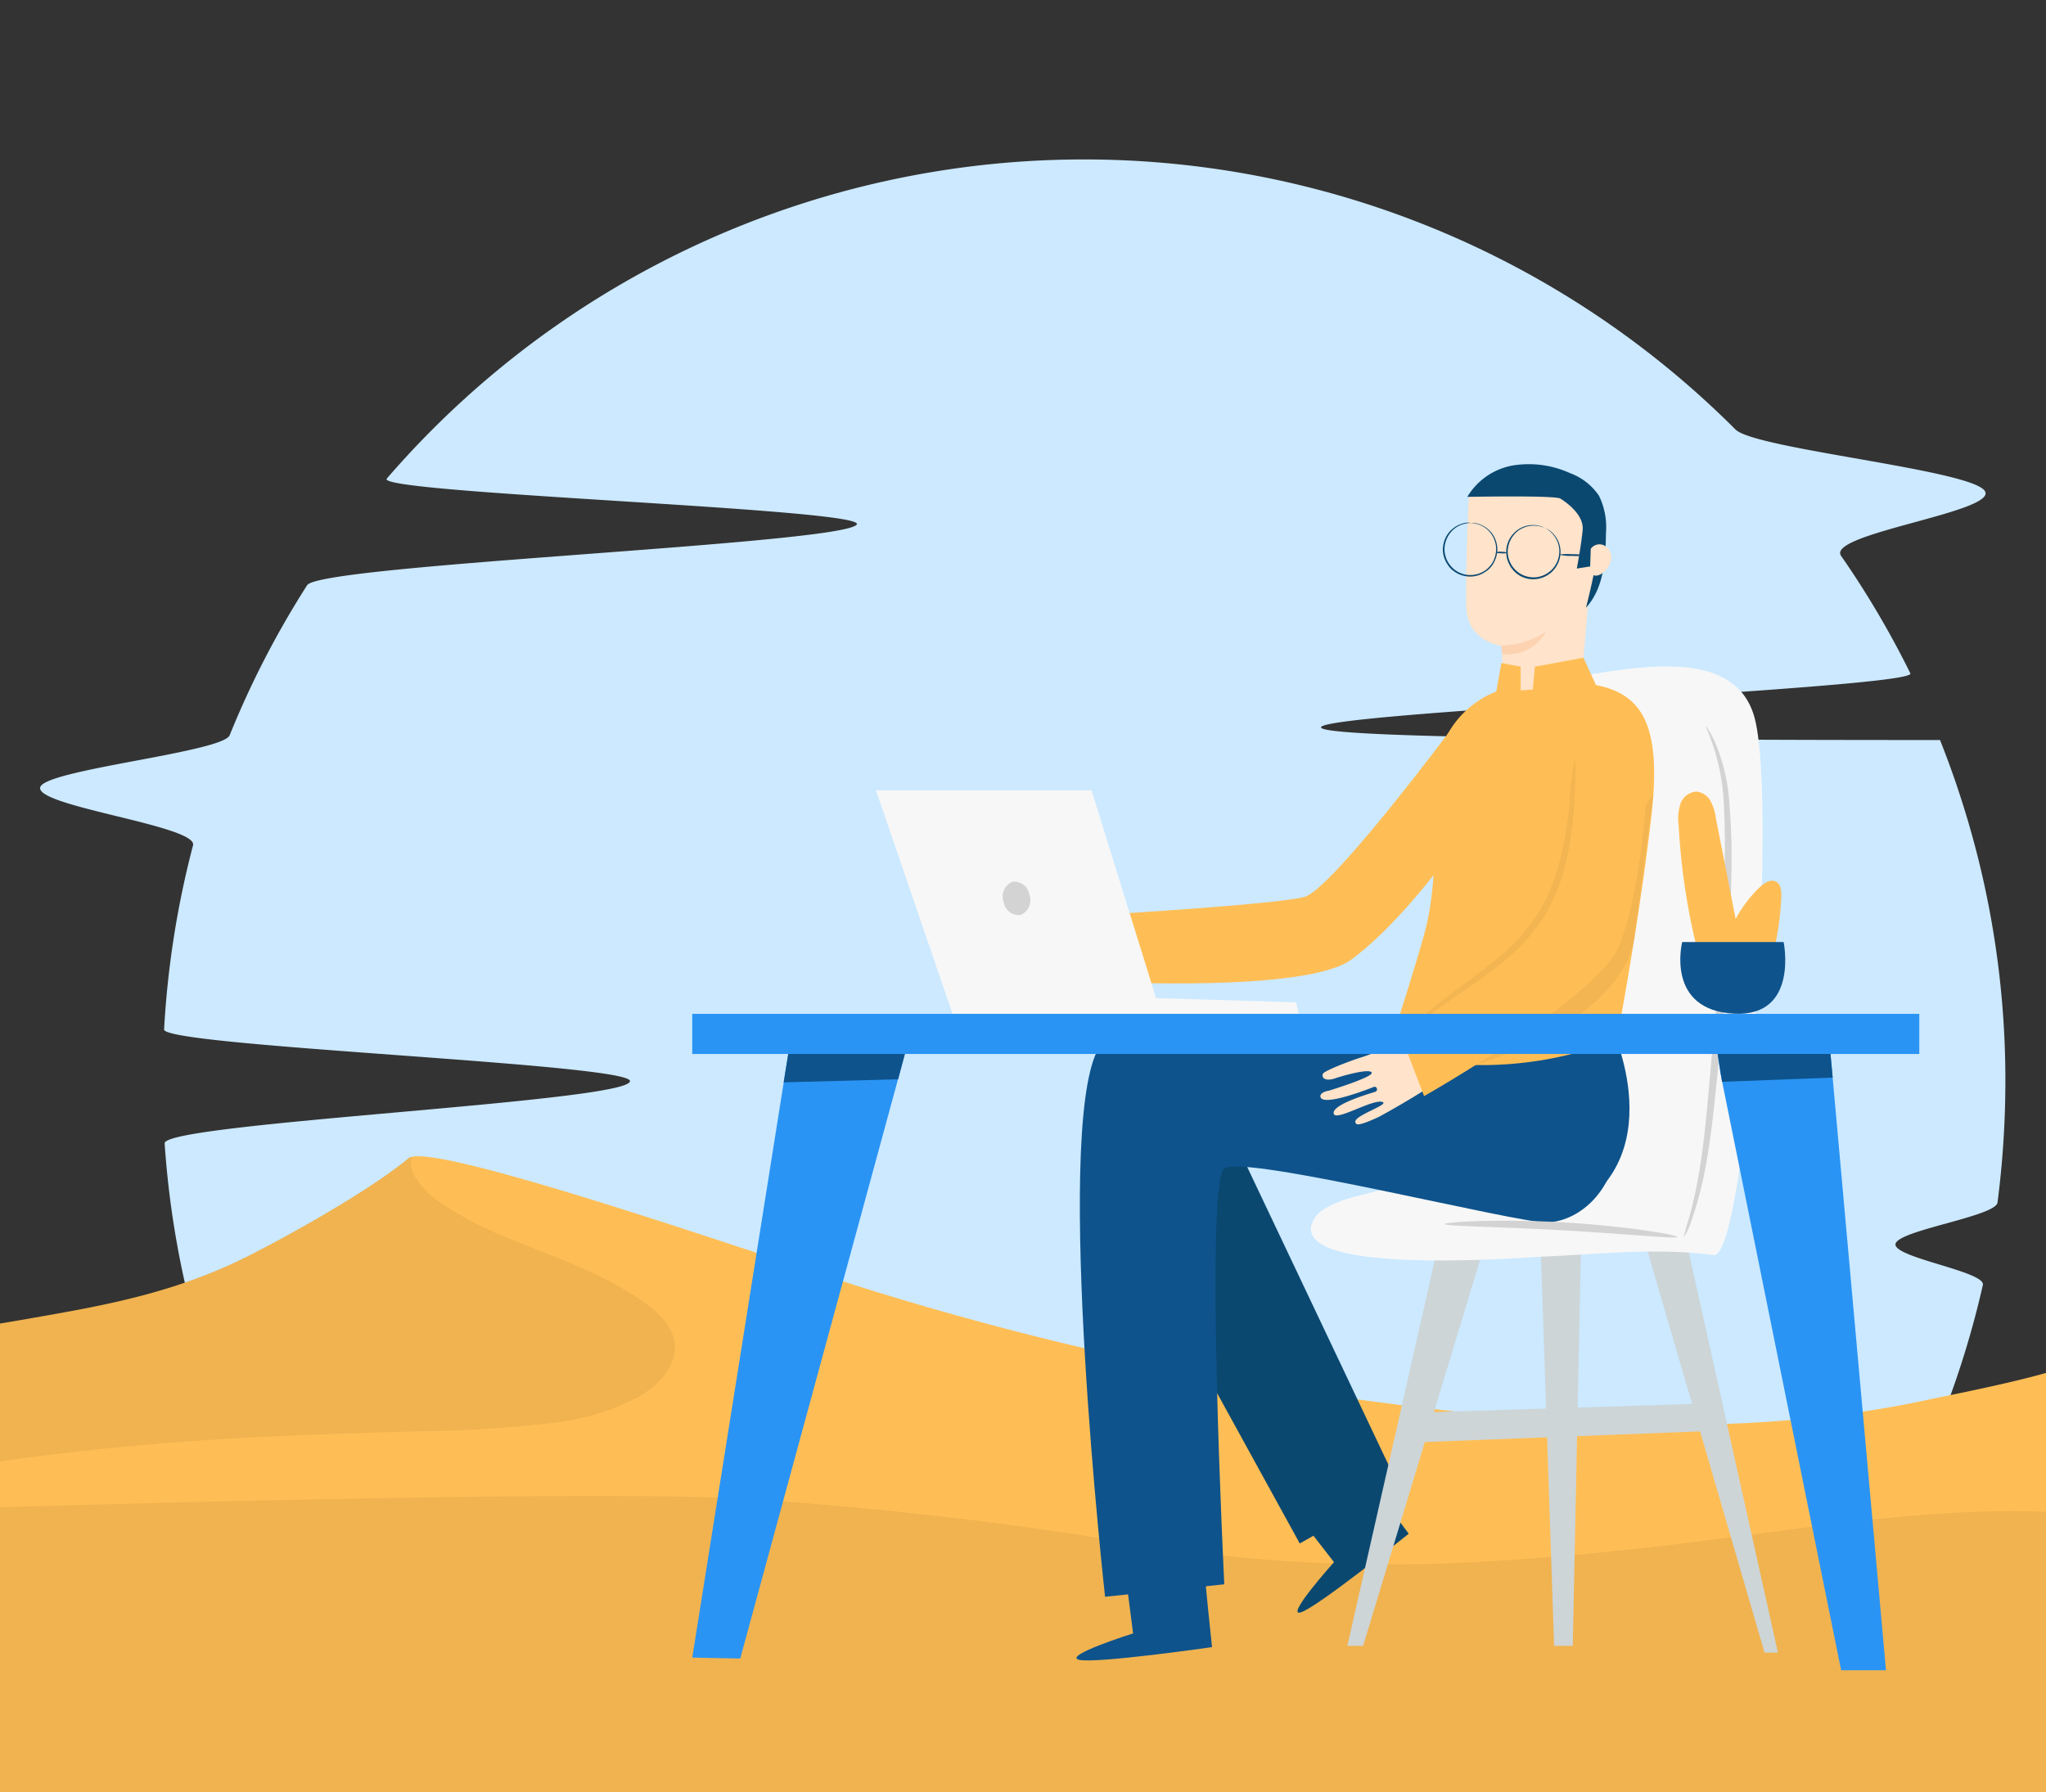 <svg xmlns="http://www.w3.org/2000/svg" xmlns:xlink="http://www.w3.org/1999/xlink" width="242" height="212" viewBox="0 0 242 212">
  <rect x="0" y="0" width="242" height="212" fill="#333333" stroke="none"/>
  <defs>
    <clipPath id="clip-path">
      <rect id="Retângulo_87" data-name="Retângulo 87" width="242" height="212" transform="translate(0 0.102)"/>
    </clipPath>
  </defs>
  <g id="Grupo_343" data-name="Grupo 343" transform="translate(-29 -44)">
    <g id="Digital_nomad" data-name="Digital nomad" transform="translate(150 149.898)">
      <g id="Digital_nomad-2" data-name="Digital nomad" transform="translate(-121 -106)">
        <g id="Grupo_86" data-name="Grupo 86" transform="translate(0 0)" clip-path="url(#clip-path)">
          <path id="Caminho_83" data-name="Caminho 83" d="M254.352,196.831a112.208,112.208,0,0,1-.931,14.368c-.217,1.647-11.762,3.272-12.066,4.9-.282,1.625,10.679,3.251,10.333,4.855A109,109,0,0,1,36.63,204.2c-.152-2.427,55.042-4.9,55.042-7.368,0-2.059-55.216-4.1-55.107-6.111a109.531,109.531,0,0,1,3.423-21.78c.607-2.319-18.824-4.616-18.066-6.892.693-2.081,21.6-4.118,22.4-6.133a108.23,108.23,0,0,1,9.163-17.749c1.581-2.449,63.231-4.855,65.007-7.173,1.408-1.864-57.122-3.684-55.584-5.44a108.922,108.922,0,0,1,159.517-5.808c2.3,2.3,27.359,4.7,29.438,7.2s-18.8,5.093-16.939,7.759a108.686,108.686,0,0,1,8.188,13.892c1.278,2.579-159.8,7.889,3.509,7.889q1.787,4.486,3.184,9.167A108.256,108.256,0,0,1,254.352,196.831Z" transform="translate(-17.156 -68.838)" fill="#cce9ff"/>
        </g>
        <g id="Grupo_87" data-name="Grupo 87" transform="translate(0 0)" clip-path="url(#clip-path)">
          <path id="Caminho_84" data-name="Caminho 84" d="M-197.005,655.135c9.25-1.127,18.564-2.211,27.727-3.814,8.838-1.539,17.091-2.882,25.712-6.957,3.986-1.885,15.207-8,20.254-12.2,2.686-2.254,44.861,12.613,54.458,15.539a368.305,368.305,0,0,0,56.927,12.873c22.766,3.142,46.118,5.028,68.668.087,1.56-.347,17.048-3.316,17.048-4.616v54.786L-219.1,711.915V658.234C-211.822,656.912-204.392,656.045-197.005,655.135Z" transform="translate(171.639 -495.045)" fill="#ffbe55"/>
        </g>
        <g id="Grupo_88" data-name="Grupo 88" transform="translate(0 0)" clip-path="url(#clip-path)">
          <path id="Caminho_85" data-name="Caminho 85" d="M-122.662,634.346a9.152,9.152,0,0,0,3.076,3.251,40.536,40.536,0,0,0,7.105,3.836c5.2,2.167,10.723,4.009,15.38,6.892,2.145,1.322,4.462,3.012,5.112,5.2.8,2.622-1.148,5.245-3.682,6.827a27.589,27.589,0,0,1-10.463,3.316,141.857,141.857,0,0,1-16.051,1.019c-11.134.3-22.225.672-33.316,1.69a316.848,316.848,0,0,0-32.709,4.659c-10.246,2.037-20.384,2.752-30.89,3.771V658.423c7.278-1.344,14.708-2.189,22.095-3.1,9.25-1.127,18.564-2.211,27.727-3.814,8.838-1.539,17.091-2.882,25.712-6.957,3.986-1.885,15.207-8,20.254-12.2a.822.822,0,0,1,.368-.152A3.372,3.372,0,0,0-122.662,634.346Z" transform="translate(171.639 -495.256)" opacity="0.06"/>
        </g>
        <g id="Grupo_89" data-name="Grupo 89" transform="translate(0 0)" clip-path="url(#clip-path)">
          <path id="Caminho_86" data-name="Caminho 86" d="M-60.061,817.69a466.2,466.2,0,0,1,47.071,5.461A184.378,184.378,0,0,0,23.77,825.3c9.769-.412,19.5-1.387,29.157-2.579,14.9-1.842,30.716-4.616,45.879-3.164v40.635H-189.1V819.857C-185.353,819.987-86.337,816.238-60.061,817.69Z" transform="translate(148.138 -640.285)" opacity="0.06"/>
        </g>
        <g id="Grupo_90" data-name="Grupo 90" transform="translate(0 0)" clip-path="url(#clip-path)">
          <path id="Caminho_87" data-name="Caminho 87" d="M708.2,810.265l4.376,5.635s-5.87,6.545-3.921,5.938c1.971-.607,12.759-9.3,12.759-9.3s-5.22-7-5.134-7.043C716.41,805.433,708.2,810.265,708.2,810.265Z" transform="translate(-554.792 -630.996)" fill="#0b4870"/>
        </g>
        <g id="Grupo_91" data-name="Grupo 91" transform="translate(0 0)" clip-path="url(#clip-path)">
          <path id="Caminho_88" data-name="Caminho 88" d="M633.477,629.8l18.5,39.009-11.762,6.632L621,640.486,622.213,629Z" transform="translate(-486.481 -492.749)" fill="#0b4870"/>
        </g>
        <g id="Grupo_92" data-name="Grupo 92" transform="translate(0 0)" clip-path="url(#clip-path)">
          <path id="Caminho_89" data-name="Caminho 89" d="M899.6,683.073l13.842,47.5h1.581L904.409,682.9Z" transform="translate(-704.731 -534.968)" fill="#cdd5d7"/>
        </g>
        <g id="Grupo_93" data-name="Grupo 93" transform="translate(0 0)" clip-path="url(#clip-path)">
          <path id="Caminho_90" data-name="Caminho 90" d="M746.228,684.722,735.7,731.186h1.863l14.08-46.486Z" transform="translate(-576.335 -536.378)" fill="#cdd5d7"/>
        </g>
        <g id="Grupo_94" data-name="Grupo 94" transform="translate(0 0)" clip-path="url(#clip-path)">
          <path id="Caminho_91" data-name="Caminho 91" d="M841.2,679.8l1.6,47.548h2.209l.975-47.353Z" transform="translate(-658.982 -532.54)" fill="#cdd5d7"/>
        </g>
        <g id="Grupo_95" data-name="Grupo 95" transform="translate(0 0)" clip-path="url(#clip-path)">
          <path id="Caminho_92" data-name="Caminho 92" d="M773.461,768l31.583-1,.217,3.272L771.1,771.594Z" transform="translate(-604.067 -600.842)" fill="#cdd5d7"/>
        </g>
        <g id="Grupo_96" data-name="Grupo 96" transform="translate(0 0)" clip-path="url(#clip-path)">
          <path id="Caminho_93" data-name="Caminho 93" d="M742.4,423.155S737.27,366.7,743.9,366.18s21.64-5.288,24.348,4.334c2.838,10.121-1,64.192-4.809,63.672-6.585-.91-13.517-.108-20.124.173-2.708.13-30.933,2.384-27.164-4.421,1.1-1.994,5.5-2.8,7.43-3.337a112.4,112.4,0,0,1,11.047-2.341C735.06,424.239,742.382,423.134,742.4,423.155Z" transform="translate(-560.748 -285.604)" fill="#f7f7f7"/>
        </g>
        <g id="Grupo_97" data-name="Grupo 97" transform="translate(0 0)" clip-path="url(#clip-path)">
          <path id="Caminho_94" data-name="Caminho 94" d="M921.987,397.293c.022-.022.152.152.368.5a5.845,5.845,0,0,1,.368.672,9.61,9.61,0,0,1,.433.932,21.9,21.9,0,0,1,1.56,6.437,81.416,81.416,0,0,1,.26,9.8c-.065,3.684-.281,7.715-.606,11.941-.347,4.226-.737,8.257-1.126,11.9-.368,3.641-.758,6.957-1.256,9.687a42,42,0,0,1-1.646,6.393,10.106,10.106,0,0,1-.975,2.211,18.53,18.53,0,0,1,.628-2.319,54.988,54.988,0,0,0,1.343-6.393c.433-2.731.737-6,1.061-9.666s.715-7.672,1.04-11.9.585-8.235.693-11.9a94.516,94.516,0,0,0-.065-9.709,25.207,25.207,0,0,0-1.256-6.372C922.334,398.074,921.922,397.315,921.987,397.293Z" transform="translate(-720.209 -311.257)" fill="#d3d3d3"/>
        </g>
        <g id="Grupo_98" data-name="Grupo 98" transform="translate(0 0)" clip-path="url(#clip-path)">
          <path id="Caminho_95" data-name="Caminho 95" d="M568.214,483.547l-1.646-.889a18.536,18.536,0,0,1-2.794-1.43,5.388,5.388,0,0,1-1.191-1.019,7.431,7.431,0,0,1-1.126-1.582c-.238-.542-.975-.585-1.1-.087-.108.5.477,2.016,1.863,3.381s-1.538.954-2.6.823-4.376-.368-4.636-.087c-.39.433.043.975,1.1,1.084,1.083.108,4.267.65,4.224,1.192s-5.48-.2-5.48-.2-1.148-.347-1.235.3c-.13,1.149,5.654,1.517,6.217,1.539a.3.3,0,1,1-.065.585c-.433-.043-5.415-.867-5.545.3-.108.888,4.766.347,5.762,1.084s-3.769.043-3.834.91c-.022.325,0,.563,2.751.585,2.816,0,10.376-1.214,10.376-1.214l-1.083-5.353" transform="translate(-433.673 -374.625)" fill="#ffba98"/>
        </g>
        <g id="Grupo_99" data-name="Grupo 99" transform="translate(0 0)" clip-path="url(#clip-path)">
          <path id="Caminho_96" data-name="Caminho 96" d="M644.506,398.3s-14.21,19.093-17.459,19.96c-3.249.845-21.878,1.972-21.878,1.972l-1.668,8.062s23.849,1.257,29.092-2.622c8.253-6.09,16.918-20.111,16.918-20.111C649.726,400.944,647.95,398.625,644.506,398.3Z" transform="translate(-472.772 -312.046)" fill="#ffbe55"/>
        </g>
        <g id="Grupo_100" data-name="Grupo 100" transform="translate(0 0)" clip-path="url(#clip-path)">
          <path id="Caminho_97" data-name="Caminho 97" d="M593.573,859.7l.91,7.087s-8.383,2.644-6.39,3.121,15.726-1.5,15.726-1.5-.932-8.669-.823-8.669C603.082,859.722,593.573,859.7,593.573,859.7Z" transform="translate(-460.461 -673.453)" fill="#0e538c"/>
        </g>
        <g id="Grupo_101" data-name="Grupo 101" transform="translate(0 0)" clip-path="url(#clip-path)">
          <path id="Caminho_98" data-name="Caminho 98" d="M822.608,563.1s7.906,16.926-7.69,22.734L806.6,567.716Z" transform="translate(-631.877 -441.131)" fill="#0e538c"/>
        </g>
        <g id="Grupo_102" data-name="Grupo 102" transform="translate(0 0)" clip-path="url(#clip-path)">
          <path id="Caminho_99" data-name="Caminho 99" d="M641.785,561.6s-45.056-12.375-50.125-1.994c-5.069,10.4.953,64.539.953,64.539l14.1-1.474s-2.339-47.526,0-49.2,34.81,6.545,38.211,6.393C653.244,579.481,659.114,563.986,641.785,561.6Z" transform="translate(-461.906 -435.147)" fill="#0e538c"/>
        </g>
        <g id="Grupo_103" data-name="Grupo 103" transform="translate(0 0)" clip-path="url(#clip-path)">
          <path id="Caminho_100" data-name="Caminho 100" d="M774.166,374.23a11.263,11.263,0,0,0-11,10.728c-.217,4.919.26,11.659-1.083,17.6-.693,3.056-4.679,15.365-4.679,15.365l4.007.672a43.646,43.646,0,0,0,18.564-.91l4.549-1.235s2.621-13.675,4.116-26.526c1.235-10.728-.8-14.91-7.322-15.82Z" transform="translate(-593.334 -293.091)" fill="#ffbe55"/>
        </g>
        <g id="Grupo_104" data-name="Grupo 104" transform="translate(0 0)" clip-path="url(#clip-path)">
          <path id="Caminho_101" data-name="Caminho 101" d="M804.851,282.9a43.662,43.662,0,0,0-.13-5.418s-3.986-.5-4.137-4.464.282-13.111.282-13.111l7.343-3.4,7.885,6.241.715,4.378-1.819,5.2-.823,9.926Z" transform="translate(-627.138 -200.977)" fill="#ffe3ca"/>
        </g>
        <g id="Grupo_105" data-name="Grupo 105" transform="translate(0 0)" clip-path="url(#clip-path)">
          <path id="Caminho_102" data-name="Caminho 102" d="M819.8,347.169a9.862,9.862,0,0,0,5.285-1.669,5.136,5.136,0,0,1-5.22,2.644Z" transform="translate(-642.217 -270.689)" fill="#fcd2b1"/>
        </g>
        <g id="Grupo_106" data-name="Grupo 106" transform="translate(0 0)" clip-path="url(#clip-path)">
          <path id="Caminho_103" data-name="Caminho 103" d="M733.673,558.53l-1.863-.108a16.368,16.368,0,0,1-3.141-.13,4.676,4.676,0,0,1-1.516-.433,7.231,7.231,0,0,1-1.69-.975c-.433-.412-1.148-.13-1.04.368s1.278,1.625,3.119,2.3c1.841.65-1,1.517-2.015,1.842s-4.137,1.5-4.246,1.864c-.173.563.433.867,1.451.52s4.137-1.214,4.332-.672c.195.52-5.047,2.124-5.047,2.124s-1.191.173-1,.78c.368,1.105,5.762-1,6.282-1.214.347-.152.585.412.195.564-.411.152-5.264,1.5-4.917,2.622.282.867,4.462-1.69,5.675-1.43s-3.4,1.625-3.119,2.427c.108.3.238.52,2.751-.629a99.647,99.647,0,0,0,8.9-5.461l-3.228-4.4" transform="translate(-564.82 -436.107)" fill="#ffe3ca"/>
        </g>
        <g id="Grupo_107" data-name="Grupo 107" transform="translate(0 0)" clip-path="url(#clip-path)">
          <path id="Caminho_104" data-name="Caminho 104" d="M805.7,466.1s8.859-2.536,14.492-7.78c4.484-4.183,4.419-8.062,4.419-8.062L826.734,434Z" transform="translate(-631.172 -340.01)" opacity="0.05"/>
        </g>
        <g id="Grupo_108" data-name="Grupo 108" transform="translate(0 0)" clip-path="url(#clip-path)">
          <path id="Caminho_105" data-name="Caminho 105" d="M785.358,377.891s-1.69,23.752-3.986,26.223S764,417.572,764,417.572l2.946,7.694s20.774-11.789,23.113-17.879c2.816-7.368,3.336-18.811,3.422-23.709a6.7,6.7,0,0,0-2.426-5.375A4.874,4.874,0,0,0,785.358,377.891Z" transform="translate(-598.505 -295.495)" fill="#ffbe55"/>
        </g>
        <g id="Grupo_109" data-name="Grupo 109" transform="translate(0 0)" clip-path="url(#clip-path)">
          <path id="Caminho_106" data-name="Caminho 106" d="M816.467,669.028c-.087.26-6.174-.39-13.734-.8-7.56-.433-13.734-.455-13.734-.737-.022-.238,6.2-.628,13.864-.2C810.51,667.728,816.553,668.79,816.467,669.028Z" transform="translate(-618.089 -522.592)" fill="#d3d3d3"/>
        </g>
        <g id="Grupo_110" data-name="Grupo 110" transform="translate(0 0)" opacity="0.05" clip-path="url(#clip-path)">
          <path id="Caminho_107" data-name="Caminho 107" d="M791.555,415.2a5.054,5.054,0,0,1,.087,1.539c0,1-.022,2.427-.152,4.183a39.169,39.169,0,0,1-.888,6.176,22.11,22.11,0,0,1-2.9,7.108,24.106,24.106,0,0,1-5.307,5.548c-1.841,1.452-3.6,2.622-5.047,3.619-2.924,1.972-4.571,3.359-4.657,3.272-.043-.043.325-.455,1.062-1.127s1.841-1.582,3.249-2.622c1.408-1.062,3.119-2.276,4.917-3.728a24.473,24.473,0,0,0,5.091-5.418,22.194,22.194,0,0,0,2.859-6.827,44.9,44.9,0,0,0,1.04-6.046A51.813,51.813,0,0,1,791.555,415.2Z" transform="translate(-605.308 -325.283)"/>
        </g>
        <g id="Grupo_111" data-name="Grupo 111" transform="translate(0 0)" clip-path="url(#clip-path)">
          <path id="Caminho_108" data-name="Caminho 108" d="M836.6,364.394l.325-3.533,5.74-1.062,1.733,3.771Z" transform="translate(-655.378 -281.89)" fill="#ffbe55"/>
        </g>
        <g id="Grupo_112" data-name="Grupo 112" transform="translate(0 0)" clip-path="url(#clip-path)">
          <path id="Caminho_109" data-name="Caminho 109" d="M817.607,360.428l2.274.433v3.533L817,363.809l.715-4.009" transform="translate(-640.024 -281.89)" fill="#ffbe55"/>
        </g>
        <g id="Grupo_113" data-name="Grupo 113" transform="translate(0 0)" clip-path="url(#clip-path)">
          <rect id="Retângulo_114" data-name="Retângulo 114" width="145.133" height="4.746" transform="translate(81.881 120.04)" fill="#2a94f4"/>
        </g>
        <g id="Grupo_114" data-name="Grupo 114" transform="translate(0 0)" clip-path="url(#clip-path)">
          <path id="Caminho_110" data-name="Caminho 110" d="M389.351,576.1,378,647.509l5.675.108L403.149,576.1Z" transform="translate(-296.119 -451.314)" fill="#2a94f4"/>
        </g>
        <g id="Grupo_115" data-name="Grupo 115" transform="translate(0 0)" clip-path="url(#clip-path)">
          <path id="Caminho_111" data-name="Caminho 111" d="M949.612,564.51l6.629,73.684h-5.307l-14.275-70.629L935.9,562.3l13.712,2.211" transform="translate(-733.168 -440.505)" fill="#2a94f4"/>
        </g>
        <g id="Grupo_116" data-name="Grupo 116" transform="translate(0 0)" clip-path="url(#clip-path)">
          <path id="Caminho_112" data-name="Caminho 112" d="M937.9,576.1l.52,3.294,13.084-.5-.26-2.8Z" transform="translate(-734.735 -451.314)" fill="#0e538c"/>
        </g>
        <g id="Grupo_117" data-name="Grupo 117" transform="translate(0 0)" clip-path="url(#clip-path)">
          <path id="Caminho_113" data-name="Caminho 113" d="M428.442,576.1l-.542,3.359,13.539-.368.8-2.991Z" transform="translate(-335.21 -451.314)" fill="#0e538c"/>
        </g>
        <g id="Grupo_118" data-name="Grupo 118" transform="translate(0 0)" clip-path="url(#clip-path)">
          <path id="Caminho_114" data-name="Caminho 114" d="M478.3,432.2l9.055,26.44H528.3l-.3-1.365-16.571-.5L503.8,432.2Z" transform="translate(-374.692 -338.6)" fill="#f7f7f7"/>
        </g>
        <g id="Grupo_119" data-name="Grupo 119" transform="translate(0 0)" clip-path="url(#clip-path)">
          <path id="Caminho_115" data-name="Caminho 115" d="M550.79,483.517a1.875,1.875,0,0,1-1.04,2.362,1.811,1.811,0,0,1-2.015-1.56,1.875,1.875,0,0,1,1.04-2.362A1.822,1.822,0,0,1,550.79,483.517Z" transform="translate(-429.03 -377.542)" fill="#d3d3d3"/>
        </g>
        <g id="Grupo_120" data-name="Grupo 120" transform="translate(0 0)" clip-path="url(#clip-path)">
          <path id="Caminho_116" data-name="Caminho 116" d="M918.51,451.1a78.425,78.425,0,0,1-2.08-14.217,5.789,5.789,0,0,1,.2-2.514,2.157,2.157,0,0,1,1.885-1.474,2.119,2.119,0,0,1,1.69,1.127,5.913,5.913,0,0,1,.628,2.015c.78,3.988,1.56,7.954,2.339,11.941a14.518,14.518,0,0,1,2.881-3.793c.52-.5,1.278-.975,1.906-.628.563.3.628,1.084.607,1.734a32.769,32.769,0,0,1-.737,5.808" transform="translate(-717.879 -339.148)" fill="#ffbe55"/>
        </g>
        <g id="Grupo_121" data-name="Grupo 121" transform="translate(0 0)" clip-path="url(#clip-path)">
          <path id="Caminho_117" data-name="Caminho 117" d="M917.7,515s-2.036,8.105,6.217,8.474c7.6.347,5.784-8.474,5.784-8.474Z" transform="translate(-718.733 -403.455)" fill="#0e538c"/>
        </g>
        <g id="Grupo_122" data-name="Grupo 122" transform="translate(0 0)" clip-path="url(#clip-path)">
          <path id="Caminho_118" data-name="Caminho 118" d="M827.161,287.777a.985.985,0,0,1,.173.087,3.073,3.073,0,0,1,.477.347,3.146,3.146,0,0,1,.91,3.316,3.42,3.42,0,0,1-.91,1.43,3.5,3.5,0,0,1-.78.52,3.322,3.322,0,0,1-.932.282,3.155,3.155,0,0,1-1.971-.347,3.2,3.2,0,0,1-1.365-1.474,2.9,2.9,0,0,1-.282-.932,3.356,3.356,0,0,1,0-.932,3.245,3.245,0,0,1,.693-1.539,3.143,3.143,0,0,1,3.271-1.04,2.3,2.3,0,0,1,.542.217c.108.022.173.043.173.065a5.05,5.05,0,0,0-.736-.238,3.109,3.109,0,0,0-2.015.2,2.767,2.767,0,0,0-1.1.867,3.271,3.271,0,0,0-.65,1.474,2.906,2.906,0,0,0,0,.867,3.077,3.077,0,0,0,1.56,2.254,3.131,3.131,0,0,0,1.863.347,3.16,3.16,0,0,0,1.6-.737,3.106,3.106,0,0,0,1.018-2.752,3.122,3.122,0,0,0-.932-1.8A4.656,4.656,0,0,0,827.161,287.777Z" transform="translate(-644.293 -225.168)" fill="#0b4870"/>
        </g>
        <g id="Grupo_123" data-name="Grupo 123" transform="translate(0 0)" clip-path="url(#clip-path)">
          <path id="Caminho_119" data-name="Caminho 119" d="M791.222,286.091h.195a2.222,2.222,0,0,1,.563.087,3.211,3.211,0,0,1,1.733,1.192,3.248,3.248,0,0,1,.563,1.365,3.093,3.093,0,0,1-.2,1.69,2.947,2.947,0,0,1-.455.8,2.565,2.565,0,0,1-.715.65,3.153,3.153,0,0,1-1.928.563,3.236,3.236,0,0,1-1.885-.694,2.565,2.565,0,0,1-.65-.715,3.256,3.256,0,0,1-.412-.824,3.017,3.017,0,0,1-.065-1.69,3.155,3.155,0,0,1,.65-1.322,3.32,3.32,0,0,1,1.8-1.084,1.946,1.946,0,0,1,.585-.043,1.768,1.768,0,0,0,.217.022c0,.022-.282,0-.758.108a3.01,3.01,0,0,0-1.711,1.084,3.338,3.338,0,0,0-.606,1.279,2.915,2.915,0,0,0,.087,1.6,2.638,2.638,0,0,0,.39.78,3.052,3.052,0,0,0,.628.672,3.016,3.016,0,0,0,1.776.65,3.133,3.133,0,0,0,1.819-.52,3.083,3.083,0,0,0,.672-.628,2.445,2.445,0,0,0,.433-.759,3.165,3.165,0,0,0,.195-1.6,3.258,3.258,0,0,0-.52-1.322,3.022,3.022,0,0,0-1.646-1.192C791.5,286.113,791.222,286.113,791.222,286.091Z" transform="translate(-617.213 -224.132)" fill="#0b4870"/>
        </g>
        <g id="Grupo_124" data-name="Grupo 124" transform="translate(0 0)" clip-path="url(#clip-path)">
          <path id="Caminho_120" data-name="Caminho 120" d="M816.8,302.044a1.3,1.3,0,0,1,.671-.065,1.643,1.643,0,0,1,.672.108,1.3,1.3,0,0,1-.672.065C817.1,302.153,816.8,302.109,816.8,302.044Z" transform="translate(-639.867 -236.596)" fill="#0b4870"/>
        </g>
        <g id="Grupo_125" data-name="Grupo 125" transform="translate(0 0)" clip-path="url(#clip-path)">
          <path id="Caminho_121" data-name="Caminho 121" d="M851.1,303.313a8.292,8.292,0,0,1,1.625-.043,7.15,7.15,0,0,1,1.625.152,8.286,8.286,0,0,1-1.625.043A5.787,5.787,0,0,1,851.1,303.313Z" transform="translate(-666.737 -237.604)" fill="#0b4870"/>
        </g>
        <g id="Grupo_126" data-name="Grupo 126" transform="translate(0 0)" clip-path="url(#clip-path)">
          <path id="Caminho_122" data-name="Caminho 122" d="M815.237,271.073c2.123-2.319,2.318-5.7,2.361-8.842a8.431,8.431,0,0,0-.823-4.4,7.088,7.088,0,0,0-3.444-2.687,11.792,11.792,0,0,0-6.672-.91,7.865,7.865,0,0,0-5.459,3.728s10.333-.2,11,.2c.672.412,2.816,1.907,2.643,3.728-.173,1.842-.693,4.551-.693,4.551l1.668-.26s-.13-2.514.585-2.427C817.1,263.856,815.237,271.073,815.237,271.073Z" transform="translate(-627.647 -199.08)" fill="#0b4870"/>
        </g>
        <g id="Grupo_127" data-name="Grupo 127" transform="translate(0 0)" clip-path="url(#clip-path)">
          <path id="Caminho_123" data-name="Caminho 123" d="M868.2,301.142a.731.731,0,0,0,.693.477,1.336,1.336,0,0,0,.823-.347,2.463,2.463,0,0,0,.975-1.56,1.653,1.653,0,0,0-.737-1.625,1.256,1.256,0,0,0-1.668.368Z" transform="translate(-680.133 -233.418)" fill="#ffe3ca"/>
        </g>
      </g>
    </g>
  </g>
</svg>
